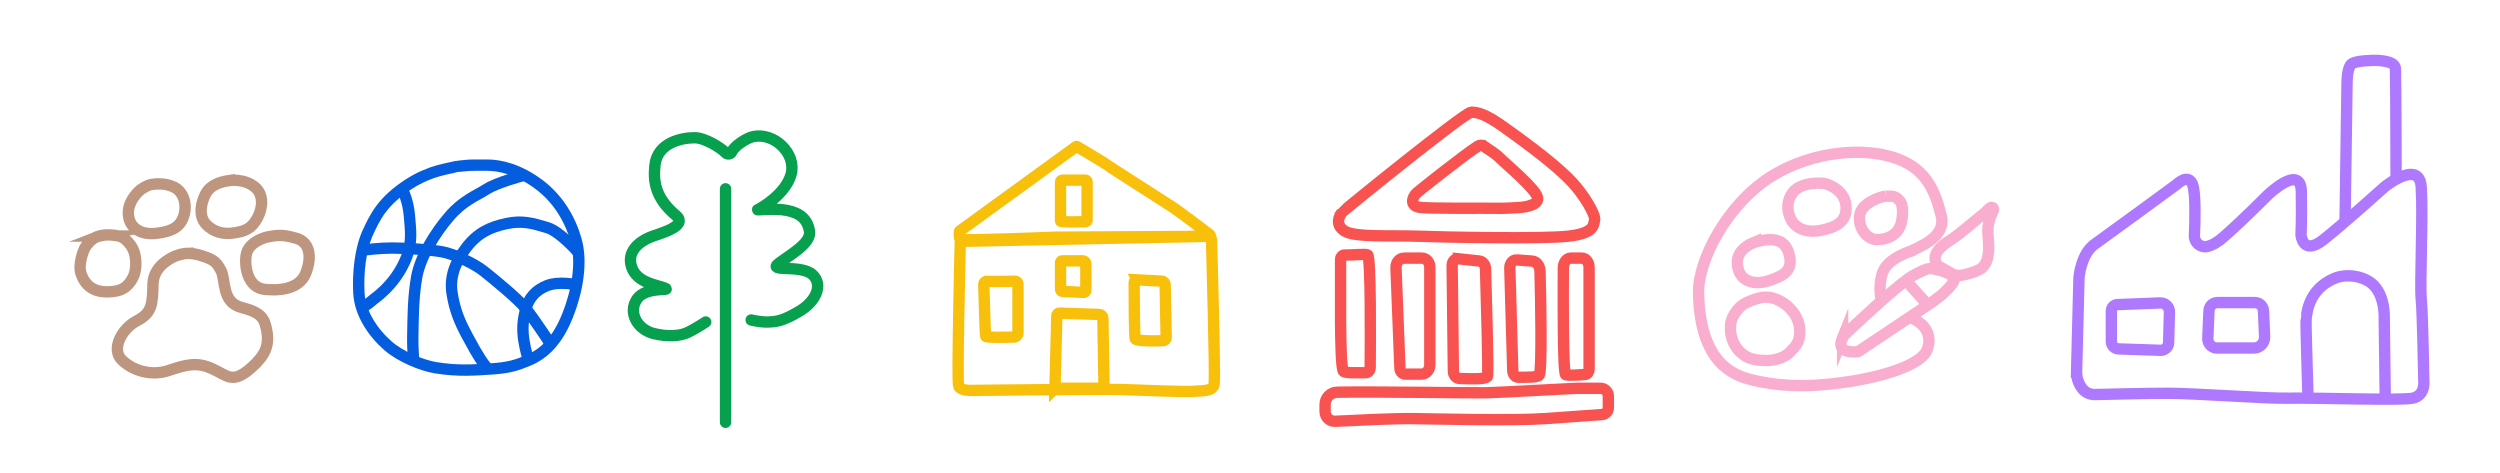 <?xml version="1.0" encoding="UTF-8"?>
<svg xmlns="http://www.w3.org/2000/svg" viewBox="0 0 660.255 124.932">
  <defs>
    <style>
      .cls-1, .cls-2, .cls-3, .cls-4, .cls-5, .cls-6, .cls-7, .cls-8, .cls-9 {
        fill: none;
        stroke-miterlimit: 10;
        stroke-width: 3px;
      }

      .cls-1, .cls-6 {
        stroke: #f85350;
      }

      .cls-2 {
        stroke: #af79ff;
      }

      .cls-3 {
        stroke: #be957e;
      }

      .cls-4 {
        stroke: #faaecf;
      }

      .cls-5 {
        stroke: #045ddf;
      }

      .cls-6, .cls-7, .cls-9 {
        stroke-linecap: round;
      }

      .cls-7, .cls-8 {
        stroke: #f9c00b;
      }

      .cls-9 {
        stroke: #06a04e;
      }
    </style>
  </defs>
  <g id="_лой_18" data-name="Слой 18"/>
  <g id="_ого_синий" data-name="Лого синий">
    <g id="_лой_13" data-name="Слой 13"/>
    <g id="_лой_17" data-name="Слой 17"/>
  </g>
  <g id="_ого_синий_горизонт" data-name="Лого синий горизонт"/>
  <g id="_лой_7" data-name="Слой 7">
    <path class="cls-5" d="M123.367,43.692c-.749,.086-2.837,.259-2.968,.303-1.718,.574-6.569,.851-12.463,4.66-7.038,4.548-8.91,8.78-10.702,12.574-2.106,4.459-2.734,11.032-2.447,16.17,.304,5.445,3.751,10.494,7.723,13.957,3.319,2.894,8.986,5.173,12.447,5.745,6.213,1.026,10.723,.58,14.66,.341,4.785-.29,6.846-1.001,9.691-2.161,4.588-1.87,8.002-5.449,10.628-12.032,2.483-6.225,3.904-13.921,2.202-19.883-1.564-5.479-4.728-10.862-9.798-14.649-5.298-3.957-10.213-5.106-13.66-5.106-2.918,0-4.544-.009-5.314,.08Z"/>
    <path class="cls-5" d="M138.208,46.355s-6.889,1.811-9.697,3.598-6.213,2.979-9.872,7.234-7.66,10.638-8.596,16-.936,10.723-1.021,15.319,.34,7.608,.34,7.608"/>
    <path class="cls-5" d="M96.255,66.017s3.766-.511,7.213-.511,9.638,.383,13.085,.957,8.854,3.274,11.17,5.106c2.642,2.089,9.064,7.34,11.17,9.957s6.541,9.366,6.541,9.366"/>
    <path class="cls-5" d="M152.564,66.499s-4.642-5.346-8.011-6.376c-4.043-1.235-6.723-1.936-10.745-1.085-4.484,.949-7.766,2.532-10.745,6.468s-4.34,7.766-3.66,12.021,1.894,7.319,4.011,11.234,2.202,4,3.308,5.787,2.138,2.895,2.138,2.895"/>
    <path class="cls-5" d="M106.66,50.889s1.159,2.438,1.468,6.128c.319,3.809,.768,6.957-.733,10.851s-3.863,6.83-5.841,8.745-2.362,1.915-3.638,3.064-3.128,1.867-3.128,1.867"/>
    <path class="cls-5" d="M151.691,75.113s-4.213-.862-7.213,.319c-2.928,1.153-4.845,3.192-5.681,6.415-.83,3.199-.83,5.426-.447,8.043s1.277,5.394,1.277,5.394"/>
  </g>
  <g id="_лой_9" data-name="Слой 9">
    <line class="cls-9" x1="191.617" y1="49.868" x2="191.617" y2="111.527"/>
    <path class="cls-9" d="M198.383,84.506s2.447,.596,4.34,.54c2.47-.073,4.043-.284,8.383-2.838s6.426-6.979,3.447-9.702-12.043-.553-8.894-2.936,8.638-5.362,8.128-8.511-2.468-4.809-5.957-5.489-8.383,.043-7.702-.213,7.362-4,8.809-9.362-4.427-11.118-10.043-9.915c-1.787,.383-4.983,2.51-5.618,4-.285,.667-1.175,.796-1.658,.256-1.083-1.211-5.421-3.958-8.128-3.958-3.787,0-9.872,1.447-10.511,7.191-.48,4.319,.041,8.699,5.532,13.319,3.489,2.936-4.706,4.86-6.894,5.787-2.891,1.225-6.213,3.872-4.766,7.957s6.596,4.596,8.723,5.447-4.979-.553-7.362,2.936,.054,8.038,4.553,9.106c3.404,.809,6.809,.723,9.021-.383s4.596-2.694,4.596-2.694"/>
  </g>
  <g id="_лой_11" data-name="Слой 11">
    <path class="cls-7" d="M253.489,60.998l30.681-22.271c.078-.056,.178-.063,.261-.014,1.044,.617,7.896,4.674,8.25,5.028,.383,.383,14.723,9.447,17.021,10.979,1.932,1.288,7.95,5.849,9.815,7.267,.183,.139,.08,.427-.15,.428l-40.304,.22s-24.894,.979-25.404,.596c-.438-.329-.312-1.691-.268-2.071,.008-.067,.043-.121,.097-.16Z"/>
    <path class="cls-7" d="M253.926,63.736c-.172,.002-.312,.14-.316,.313-.088,3.58-.902,37.144-.418,37.989,.709,1.238,3.126,1.097,5.255,1.043,.851-.022,33.553-.362,38.319-.191s16.438,.643,18.266,.458c2.104-.213,5.489,.207,5.649-2.075,.254-3.635-.641-34.484-.718-37.954-.004-.176-.308-.939-.484-.936l-65.553,1.354Z"/>
    <path class="cls-8" d="M280.606,47.57h6.021c.264,0,.479,.214,.479,.479v10.007c0,.276-.217,.501-.493,.508-1.597,.038-6.525,.131-6.528-.174-.007-.743-.002-8.247-0-10.302,0-.288,.234-.518,.521-.518Z"/>
    <path class="cls-8" d="M278.617,102.527l.493-19.17c.01-.375,.323-.671,.698-.658l10.512,.346c.524,.017,.942,.442,.951,.966l.303,18.516h-12.957Z"/>
    <path class="cls-8" d="M260.625,74.307c1.877,.068,5.751-.003,7.426-.038,.442-.009,.8,.346,.8,.788v12.874c0,.592-.471,1.075-1.063,1.087-2.256,.044-7.307,.193-7.465-.211-.145-.37-.411-10.559-.509-13.692-.014-.455,.356-.824,.81-.807Z"/>
    <path class="cls-8" d="M280.54,68.889h5.444c.437,0,.792,.355,.792,.792v6.986c0,.318-.266,.571-.583,.556l-5.565-.265c-.304-.014-.542-.265-.542-.569v-7.045c0-.251,.204-.455,.455-.455Z"/>
    <path class="cls-8" d="M300.322,73.909l6.499,.338c.497,.026,.889,.431,.898,.928l.266,13.956c.008,.437-.325,.803-.761,.831-2.056,.131-6.99,.14-7.394-.456-.289-.427-.265-11.691-.291-14.849-.004-.429,.355-.771,.784-.748Z"/>
  </g>
  <g id="_лой_12" data-name="Слой 12">
    <path class="cls-3" d="M60.511,47.682c-2.234,.335-4.851,1.101-6.128,3.399s-1.967,5.706-.191,7.883c1.098,1.347,3.462,3.039,7.036,2.617s5.219-1.213,6.751-4.021,1.591-6.223-.574-8.074c-2.867-2.451-6.894-1.803-6.894-1.803Z"/>
    <path class="cls-3" d="M73.444,62.187c-.826,.01-2.684,.367-2.704,.371-1.151,.233-5.128,1.504-5.698,4.672-.574,3.191,.404,8.74,4.851,9.191,2.936,.298,9.106,.404,10.915-4.404,1.883-5.007,.447-8.234-2.489-9.064-2.789-.788-3.535-.782-4.875-.766Z"/>
    <path class="cls-3" d="M40,48.722c-1.021,.167-2.066,.859-2.319,1.007-1.187,.697-3.704,3.245-3.787,6.33-.092,3.43,2.489,6.066,7.213,5.587s6.681-2.034,7.468-4.757c.845-2.923-.021-6.234-2.702-7.511-2.439-1.161-5.142-.776-5.872-.656Z"/>
    <path class="cls-3" d="M26.255,62.336c-2.426,.511-3.894,3.234-3.894,3.234,0,0-1.929,4.026-.903,6.879,1.064,2.957,3.269,4.695,6.971,4.631s5.208-1.17,6.549-3.532,1.234-6.681-.596-8.957c-1.4-1.741-2.17-2.234-4.34-2.468-2.539-.274-3.787,.213-3.787,.213Z"/>
    <path class="cls-3" d="M48.606,66.998c-1.898,.128-8.074,2.593-8.202,7.955s-.196,7.66-4.247,9.766-6.86,7.532-3.987,10.34,7.723,4.34,12.319,2.809,7.426-2.362,11.511-.511,5.4,4.185,10.383-.255c3.661-3.263,4.93-5.857,3.957-10.34-.585-2.699-1.362-4.234-6.596-5.574s-4.096-7.255-5.362-9.702c-1.238-2.392-2.065-2.904-4.702-3.809-3.281-1.125-5.074-.678-5.074-.678Z"/>
  </g>
  <g id="_лой_14" data-name="Слой 14">
    <path class="cls-1" d="M354.404,56.113c.325-.429,32.457-26.479,34.159-26.479s3.734,.479,8.543,3.894c10.244,7.275,15.342,11.624,18.234,14.745,2.949,3.182,6.135,8.489,5.795,9.851s-.029,3.497-7.008,4.259c-6.979,.762-32.681,.259-39.66,0-6.979-.259-16.596,.358-19.319-1.344s-1.381-4.085-.744-4.925Z"/>
    <path class="cls-1" d="M391.923,38.627c-.458-.34-1.071-.366-1.552-.062-3.685,2.333-15.892,12.057-16.243,12.409-1.277,1.277-1.702,3.298,.596,3.745s18.493,.206,20.118,.288c1.967,.099,6.435-.203,6.435-.203,0,0,5.191-.255,4.809-2.553s-8.383-8.894-10.031-10.585c-1.108-1.137-3.127-2.294-4.131-3.039Z"/>
    <path class="cls-6" d="M354.049,68.552c-.007-.676,.472-1.219,1.057-1.201,1.886,.06,5.704-.354,6.085-.037,.89,.741,.733,23.784,.678,29.75-.007,.776-.555,1.392-1.227,1.377-1.936-.043-5.531,.161-5.863-.403-1.051-1.787-.667-23.782-.729-29.486Z"/>
    <path class="cls-1" d="M370.821,68.166h4.698c1.159,0,2.098,1.062,2.098,2.372v25.819c0,1.351-.969,2.447-2.164,2.447h-4.309c-.759,0-1.383-.675-1.416-1.532l-1.045-26.58c-.054-1.377,.919-2.527,2.138-2.527Z"/>
    <path class="cls-1" d="M385.154,68.343l5.511,.588c.919,.098,1.631,.966,1.661,2.03,.186,6.629,.833,27.78,.519,28.439-.424,.893-4.844,.612-7.375,.552-.901-.021-1.618-.863-1.63-1.902l-.325-27.96c-.012-1.028,.751-1.841,1.639-1.747Z"/>
    <path class="cls-1" d="M400.562,68.647l4.083,.305c1.136,.085,2.033,1.22,2.072,2.629,.205,7.291,.545,26.201-.176,27.478-.381,.675-3.673,.559-5.541,.579-.797,.008-1.451-.772-1.479-1.759l-.775-27.037c-.036-1.253,.807-2.271,1.816-2.196Z"/>
    <path class="cls-1" d="M414.846,68.166h2.947c1.042,0,1.887,1.115,1.887,2.489v26.819c0,.75-.438,1.371-1.006,1.416-1.633,.131-4.724,.339-5.172,.074-.758-.447-.672-20.916-.617-28.247,.011-1.418,.885-2.552,1.961-2.552Z"/>
    <path class="cls-1" d="M349.957,106.839c0-1.777,1.42-3.223,3.197-3.258,9.501-.189,36.083,.233,39.272,.16,3.745-.085,23.064-1.191,24.34-1.191h5.936c1.14,0,2.064,.924,2.064,2.064v3.088c0,.934-.713,1.71-1.645,1.778-2.788,.204-8.752,.637-15.017,1.071-8.615,.596-29.21,.085-35.083,0-4.428-.064-15.294,.452-20.369,.71-1.467,.075-2.695-1.095-2.695-2.564v-1.857Z"/>
  </g>
  <g id="_лой_15" data-name="Слой 15">
    <path class="cls-4" d="M504.415,83.857c3.404,1.129,6.223,4.309,4.521,8.564s-12.806,7.185-20.426,8.34c-6.468,.98-16.545,2.128-26.894-.72-10.854-2.987-12.851-14.037-13.021-22.718s7.765-23.913,19.83-31.113c10.553-6.298,23.867-7.436,32.511-4.342,8.085,2.894,10.243,9.106,11.745,15.149,1.492,6.004-6.979,8.511-7.66,9.191,0,0-6.468,1.872-7.83,5.787s-.213,7.888-.213,7.888"/>
    <path class="cls-4" d="M486.642,89.194c.131-.327,.332-.611,.591-.85,1.948-1.802,11.428-10.883,16.949-14.901,.984-.716,3.416-1.948,4.598-2.341,.571-.19,1.173-.226,1.764-.111,1.874,.367,5.997,1.39,5.457,3.218-.306,1.035-3.25,3.721-3.25,3.721l-2.708,2.022-19.213,12.855c-.05,.033-.1,.054-.16,.061-.546,.064-3.569,.348-4.294-1.16-.472-.981,.06-2.002,.265-2.515Z"/>
    <line class="cls-4" x1="502.64" y1="73.311" x2="509.364" y2="80.772"/>
    <path class="cls-4" d="M511.951,70.264c-.308-.175-.538-.454-.649-.791-.356-1.08-.98-3.039,3.634-5.95,2.766-1.745,6.723-5.36,8.596-6.761,1.134-.848,1.518-1.556,2.159-1.932,.471-.276,1.004,.232,.76,.719-.756,1.508-1.691,3.953-1.429,6.446,.426,4.043,.38,7.739-2.298,9.234-1.118,.624-3.11,1.137-4.491,1.442-.952,.21-1.949,.053-2.797-.428l-3.485-1.979Z"/>
    <path class="cls-4" d="M497.936,51.815c-1.277,.128-6.277,1.755-6.787,4.989-.544,3.448,2.05,6.443,4.433,6.467,3.208,.033,6.153-1.453,6.716-5.233,.342-2.298,.2-4.096-.596-5.011-.374-.43-.957-1.181-2.362-1.213h-1.404Z"/>
    <path class="cls-4" d="M481.787,48.421c-.34,0-6.383-.681-8.596,2.809s-.172,6.965,.383,7.617c1.447,1.702,3.849,2.706,7.489,1.957,3.117-.641,7.088-1.942,6.426-6.766-.613-4.465-5.702-5.617-5.702-5.617Z"/>
    <path class="cls-4" d="M463.574,63.91l-1.553,.681c-0,0-2.106,1.106-2.872,2.979s-.149,4.723,1.426,5.915c2.221,1.681,5.077,1.354,8.032,.128,1.691-.702,4.755-1.787,4.074-5.617s-2.723-4.511-4.596-4.681-4.51,.596-4.511,.596Z"/>
    <path class="cls-4" d="M466.165,78.464c-1.085-.038-4.851,1.071-6.303,2.33-1.309,1.135-2.419,2.961-2.663,4.089-.703,3.251,.582,6.208,2.088,7.784,2.106,2.202,4.263,2.463,6.865,2.541,3.223,.097,5.54-1.105,6.626-2.275,1.554-1.677,2.504-2.501,2.549-5.252,.065-4.014-2.746-6.719-4.649-7.861-1.738-1.043-2.978-1.301-4.513-1.355Z"/>
  </g>
  <g id="_лой_16" data-name="Слой 16">
    <path class="cls-2" d="M548.426,98.287l.638-25.018s.511-6.168,4.085-8.721,21.702-15.83,21.702-15.83c0,0,3.064-3.064,4.213,0,.867,2.311,.644,9.887,.482,13.471-.086,1.895,1.671,3.349,3.511,2.888,1.135-.285,2.56-1.024,4.305-2.571,5.617-4.979,11.447-10.894,11.447-10.894,0,0,8.851-8.638,8.979-.979s-.085,11.404-.085,11.404c0,0,.426,5.617,5.915,1.277s16.16-13.957,16.16-13.957c0,0,9.16-7.404,9.67,0s-.383,25.66,0,29.489,.681,21.66,.681,21.66c0,0,.553,3.83-2.851,4.638-2.881,.684-25.532-.128-32.681,.02-6.342,.131-24.638-1.296-31.915-1.296-5.601,0-15.287,.227-19.45,.331-1.262,.032-2.462-.527-3.254-1.51h0c-1.004-1.247-1.551-2.801-1.551-4.402Z"/>
    <path class="cls-2" d="M619.333,58.554l.518-36.324s-.064-3.989,1.053-5.202c1.016-1.104,6.191-1.076,6.191-1.076,0,0,5.489-.169,5.553,2.193,.111,4.092,.16,28.719,.16,28.719"/>
    <path class="cls-2" d="M559.206,80.445l11.304-.437c1.36-.053,2.48,1.055,2.444,2.415l-.217,8.069c-.031,1.157-.998,2.067-2.155,2.028l-11.093-.376c-1.044-.035-1.873-.892-1.873-1.937v-8.111c0-.888,.702-1.617,1.589-1.651Z"/>
    <path class="cls-2" d="M585.628,79.91h9.893c1.219,0,2.222,.961,2.273,2.179l.292,6.866c.069,1.612-1.22,2.956-2.833,2.956h-9.758c-1.373,0-2.469-1.144-2.411-2.515l.313-7.348c.051-1.195,1.034-2.137,2.23-2.137Z"/>
    <path class="cls-2" d="M609.553,104.889c0-.638-.681-20.617-.489-20.936s.094-7.379,7.532-10.468c1.63-.677,5.106-1.277,8.674,.628,4.871,2.599,4.411,10.096,4.411,10.096l.255,20.043"/>
  </g>
  <g id="_лой_8" data-name="Слой 8"/>
</svg>